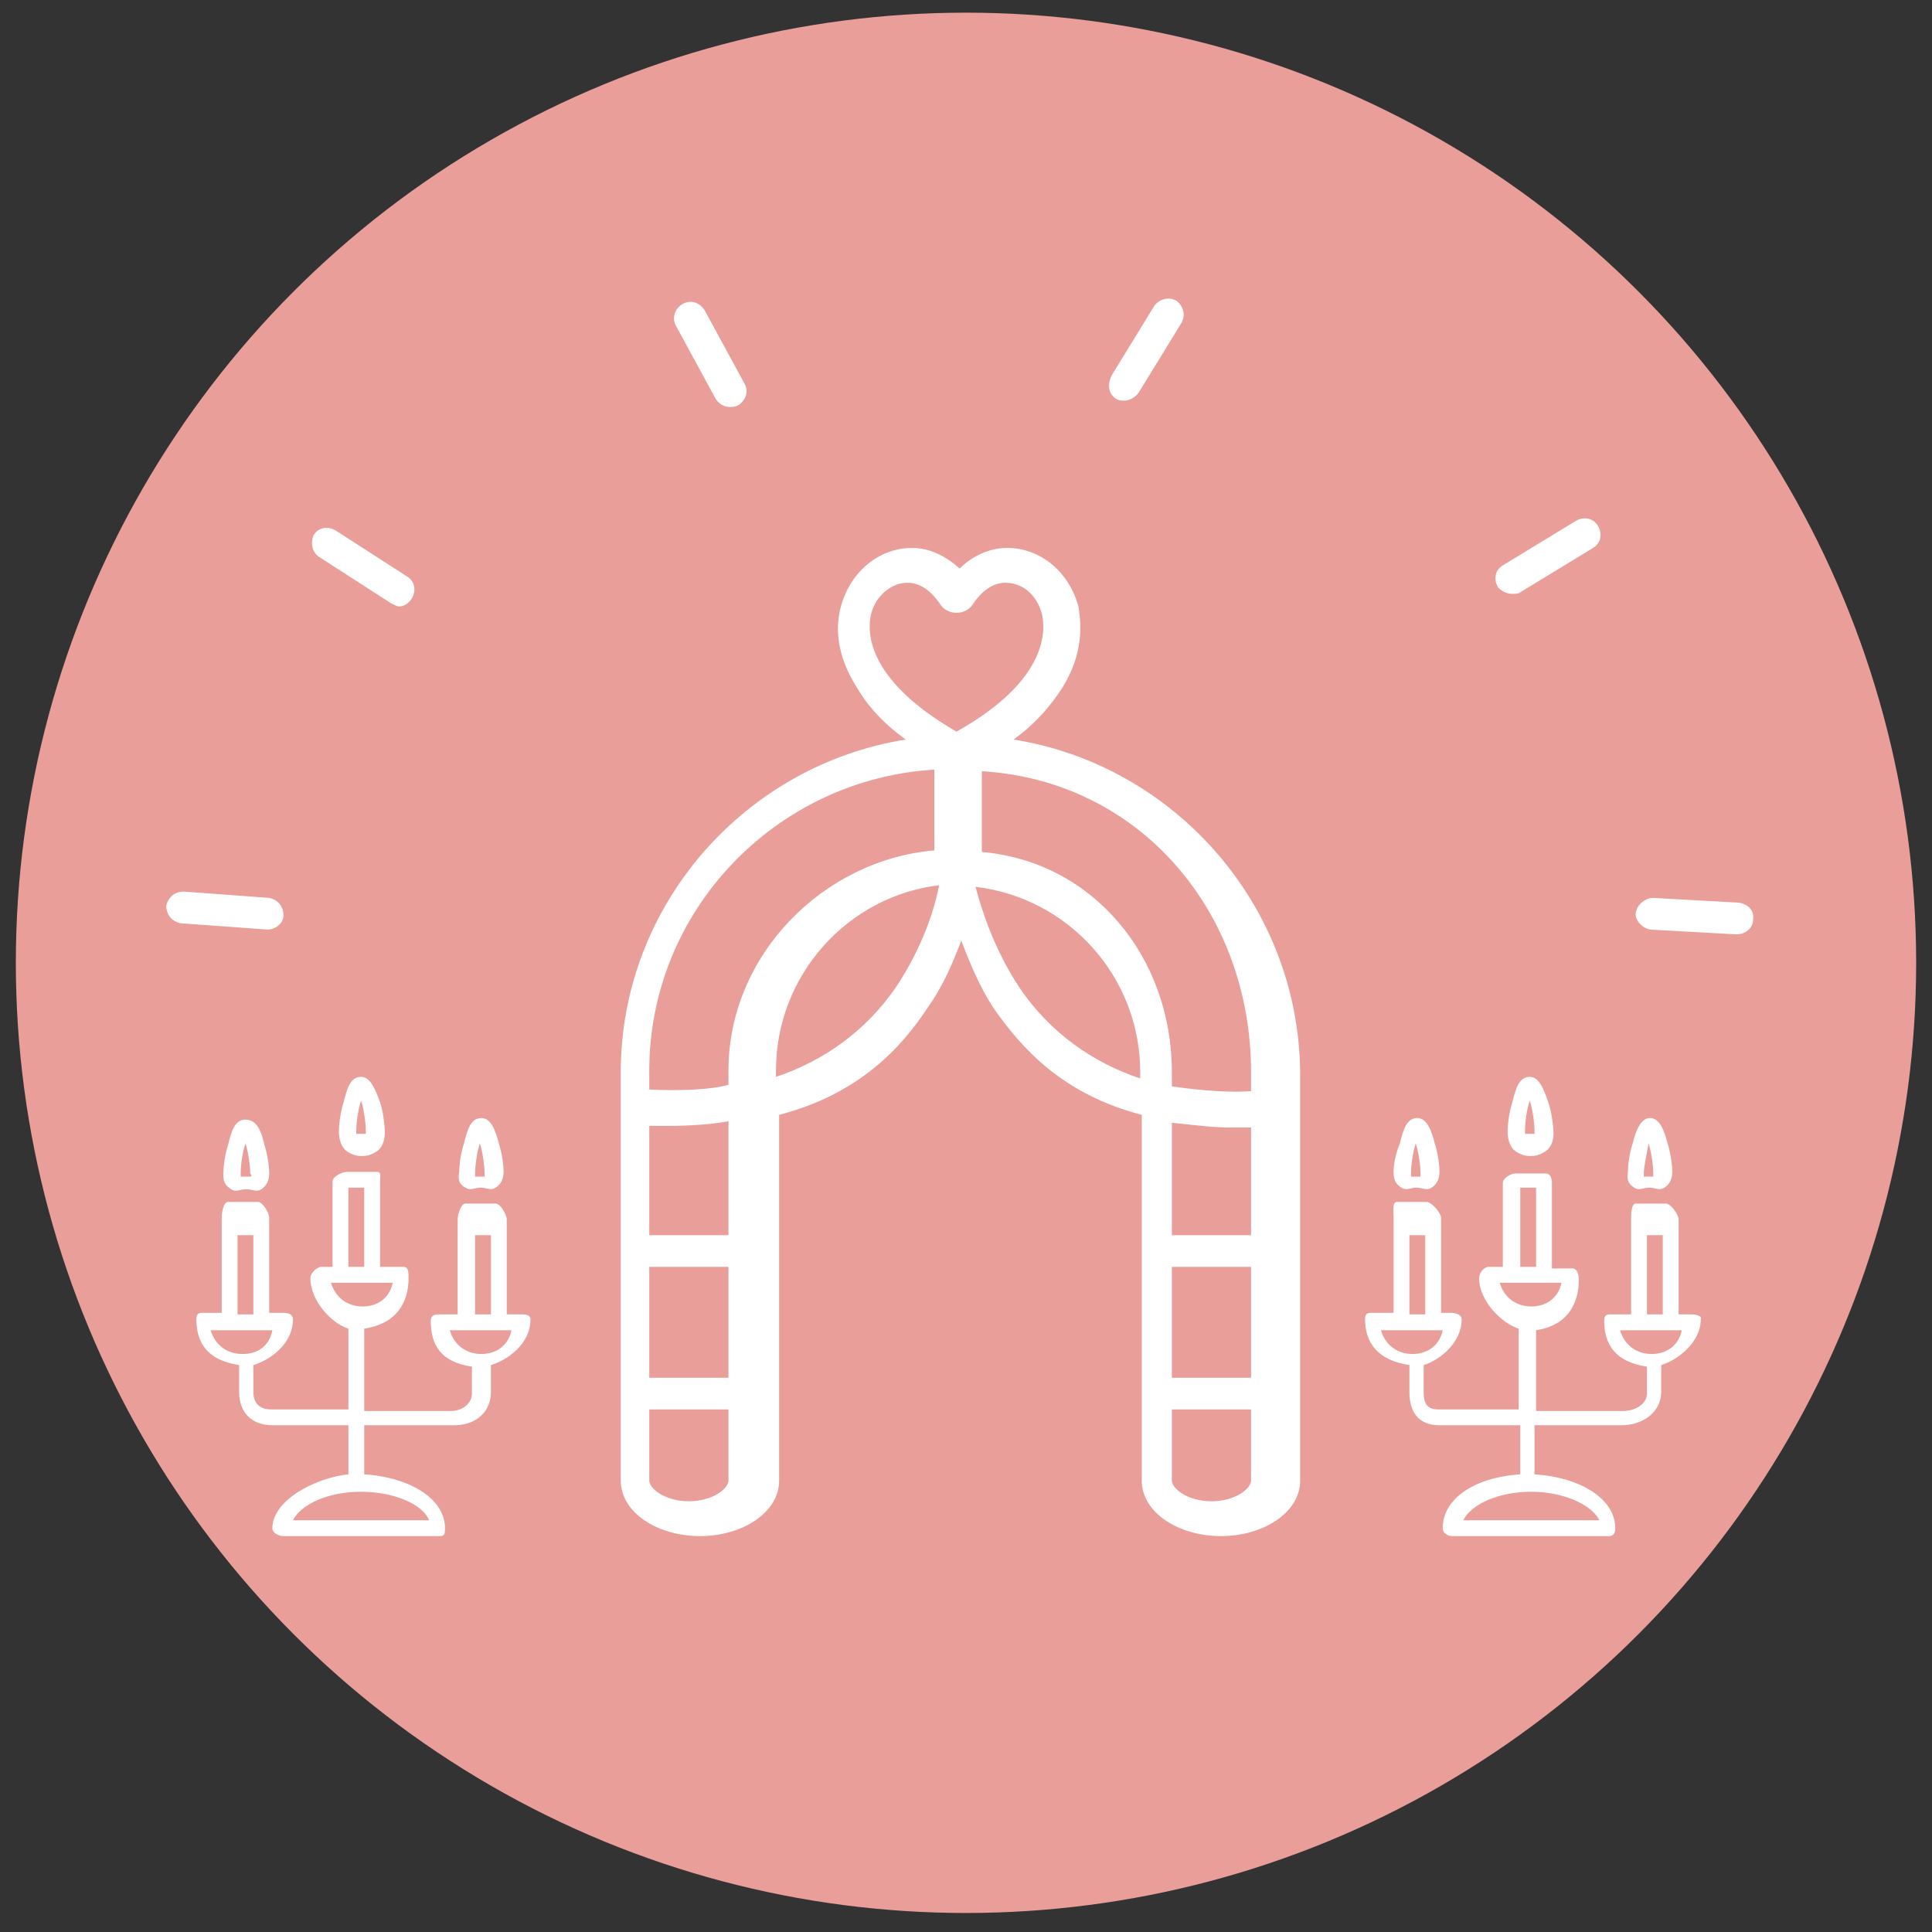 <?xml version="1.0" encoding="utf-8"?>
<!-- Generator: Adobe Illustrator 20.1.0, SVG Export Plug-In . SVG Version: 6.00 Build 0)  -->
<svg version="1.1" id="Layer_1" xmlns="http://www.w3.org/2000/svg" xmlns:xlink="http://www.w3.org/1999/xlink" x="0px" y="0px"
	 viewBox="0 0 122 122" style="enable-background:new 0 0 122 122;" xml:space="preserve">
<rect x="0" y="0" width="122" height="122" fill="#333333" stroke="none"/>
<style type="text/css">
	.st0{fill:#E99E99;}
	.st1{fill:#FFFFFF;}
</style>
<circle class="st0" cx="61" cy="60.8" r="60"/>
<path class="st1" d="M45.2,25.2c0.2,0.3,0.5,0.5,0.9,0.5c0.2,0,0.3,0,0.5-0.1c0.5-0.3,0.7-0.9,0.4-1.4l-2.5-4.6
	c-0.3-0.5-0.9-0.7-1.4-0.4c-0.5,0.3-0.7,0.9-0.4,1.4L45.2,25.2z M70.5,25.2c0.2,0.1,0.3,0.1,0.5,0.1c0.3,0,0.7-0.2,0.9-0.5l2.7-4.4
	c0.3-0.5,0.1-1.1-0.3-1.4c-0.5-0.3-1.1-0.1-1.4,0.3l-2.7,4.4C69.9,24.3,70,24.9,70.5,25.2z M109.8,57l-5.4-0.3c-0.5,0-1,0.4-1.1,0.9
	s0.4,1,0.9,1.1l5.4,0.3c0,0,0,0,0.1,0c0.5,0,1-0.4,1-0.9C110.8,57.5,110.4,57.1,109.8,57z M95.5,37.5c0.2,0,0.4,0,0.5-0.1l4.6-2.8
	c0.5-0.3,0.6-0.9,0.3-1.4c-0.3-0.5-0.9-0.6-1.4-0.3l-4.6,2.8c-0.5,0.3-0.6,0.9-0.3,1.4C94.8,37.3,95.1,37.5,95.5,37.5z M64,46.7
	c1.4-1,2.4-2.2,3.1-3.3c1.3-2.1,1.2-3.9,1-5.1c-0.6-2.2-2.4-3.7-4.5-3.7c-1.1,0-2.2,0.5-3,1.3c-0.9-0.8-1.9-1.3-3-1.3
	c-2.1,0-3.9,1.5-4.5,3.7c-0.3,1.1-0.4,2.9,1,5.1c0.7,1.2,1.7,2.3,3.1,3.3c-10.1,1.6-18,10.4-18,21v25.8c0,2,2.3,3.5,5,3.5
	c2.7,0,5-1.5,5-3.5V70.4c5-1.3,7.7-4.2,9.4-6.8c1-1.4,1.6-2.9,2.1-4.2c0.5,1.3,1.1,2.8,2,4.2c1.8,2.6,4.4,5.5,9.4,6.8v23.1
	c0,2,2.3,3.5,5,3.5s5-1.5,5-3.5V67.7C82,57.1,74.1,48.3,64,46.7z M46,93.5c0,0.5-1,1.3-2.5,1.3S41,94,41,93.5V89h5V93.5z M46,87h-5
	v-7h5V87z M46,78h-5v-6.9c1,0,0.8,0,1.1,0c1.4,0,2.9-0.1,3.9-0.3V78z M56.6,62.3c-1.9,2.8-4.6,4.7-7.6,5.7v-0.4
	c0-6,4.5-11,10.3-11.7C59,57.5,58.2,59.9,56.6,62.3z M59,53.7c-7,0.6-13,6.6-13,13.9v0.9c-1,0.3-3,0.4-5,0.3v-1.2
	c0-10.1,8-18.4,18-19V53.7z M60.4,46.2c-5.9-3.4-5.6-6.5-5.4-7.4c0.3-1.2,1.3-2,2.3-2c0.8,0,1.5,0.5,2.1,1.4c0.2,0.3,0.6,0.5,1,0.5
	h0c0.4,0,0.8-0.2,1-0.5c0.6-0.9,1.3-1.4,2.1-1.4c1.1,0,2,0.8,2.3,2C66,39.7,66.3,42.9,60.4,46.2z M72,68.1c-3-1-5.7-2.9-7.6-5.7
	C62.8,60,62,57.5,61.6,56C67.5,56.7,72,61.7,72,67.7V68.1z M79,93.5c0,0.5-1,1.3-2.5,1.3S74,94,74,93.5V89h5V93.5z M79,87h-5v-7h5
	V87z M79,78h-5v-7.1c2,0.2,2.5,0.3,3.9,0.3c0.4,0,1.1,0,1.1,0V78z M79,68.9c-1,0.1-3,0-5-0.3v-0.9c0-7.3-5-13.3-12-13.9v-5.1
	c10,0.6,17,8.9,17,19V68.9z M16.9,58.7c0.5,0,1-0.4,1-0.9c0-0.6-0.4-1-0.9-1.1l-5.4-0.4c-0.6,0-1,0.4-1.1,0.9c0,0.6,0.4,1,0.9,1.1
	L16.9,58.7C16.8,58.7,16.9,58.7,16.9,58.7z M20.2,35.2l4.5,2.9c0.2,0.1,0.4,0.2,0.5,0.2c0.3,0,0.6-0.2,0.8-0.5
	c0.3-0.5,0.2-1.1-0.3-1.4l-4.5-2.9c-0.5-0.3-1.1-0.2-1.4,0.3C19.6,34.3,19.7,34.9,20.2,35.2z M33,83h-1v-6c0-0.3-0.4-1-0.7-1h-1.9
	c-0.3,0-0.5,0.7-0.5,1v6h-1.2c-0.3,0-0.5,0.1-0.5,0.4c0,1.5,0.6,2.6,2.6,2.9v1.7c0,0.7-0.7,1.1-1.3,1.1H23v-5.2
	c2-0.3,2.8-1.6,2.8-3.2c0-0.3,0-0.7-0.3-0.7H24v-5.4c0-0.3,0.1-0.6-0.2-0.6h-1.9c-0.3,0-0.9,0.3-0.9,0.6V80h-0.7
	c-0.3,0-0.7,0.4-0.7,0.7c0,1.5,1.4,2.9,2.4,3.2V89h-4.9c-0.7,0-1.1-0.4-1.1-1.1v-1.7c1-0.3,2.5-1.3,2.5-2.9c0-0.3-0.3-0.4-0.6-0.4
	H17v-6c0-0.3-0.4-1-0.7-1h-1.9c-0.3,0-0.4,0.7-0.4,1v6h-1.2c-0.3,0-0.4,0.1-0.4,0.4c0,1.5,0.7,2.6,2.7,2.9v1.7
	c0,1.3,0.8,2.1,2.1,2.1H22v3.1c-2,0.2-4.8,1.6-4.8,3.4c0,0.3,0.4,0.5,0.7,0.5h9.9c0.3,0,0.3-0.2,0.3-0.5c0-1.8-2.1-3.2-5.1-3.4V90
	h5.7c1.3,0,2.3-0.8,2.3-2.1v-1.7c1-0.3,2.5-1.3,2.5-2.9C33.5,83.1,33.3,83,33,83z M15,78h1v5h-1V78z M15.3,85.5
	c-0.9,0-1.7-0.5-2-1.5h3.9C17,85,16.3,85.5,15.3,85.5z M22,75h1v5h-1V75z M27.1,96h-8.6c0.5-1,2.2-1.8,4.3-1.8
	C24.9,94.2,26.7,95,27.1,96z M22.9,82.5c-0.9,0-1.7-0.5-2-1.5h3.9C24.6,82,23.8,82.5,22.9,82.5z M30,78h1v5h-1V78z M30.4,85.5
	c-0.9,0-1.7-0.5-2-1.5h3.9C32.1,85,31.3,85.5,30.4,85.5z M15.5,70.7c-0.7,0-0.9,0.8-1.1,1.6c-0.2,0.6-0.3,1.4-0.3,1.9
	c0,0.5,0.2,0.7,0.5,0.9c0.3,0.2,0.6,0,0.9,0h0.1c0.3,0,0.6,0.2,0.9,0c0.3-0.2,0.5-0.5,0.5-1c0-0.4-0.1-1.2-0.3-1.8
	C16.5,71.4,16.2,70.7,15.5,70.7z M15.8,74.3c-0.1,0-0.5,0-0.6,0c0,0,0-0.1,0-0.2c0-0.5,0.1-1.3,0.3-1.9c0.2,0.6,0.3,1.5,0.3,1.9
	C15.9,74.2,15.9,74.3,15.8,74.3z M22.8,68c-0.7,0-0.9,0.8-1.1,1.6c-0.2,0.6-0.3,1.4-0.3,1.9c0,0.5,0.2,1,0.5,1.2
	c0.3,0.2,0.6,0.3,0.9,0.3c0,0,0,0,0,0h0.1c0.3,0,0.6-0.1,0.9-0.3c0.3-0.2,0.5-0.6,0.5-1.2c0-0.4-0.1-1.3-0.3-1.9
	C23.7,68.8,23.4,68,22.8,68z M23.1,71.6c-0.1,0-0.5,0-0.6,0c0,0,0-0.1,0-0.2c0-0.5,0.1-1.3,0.3-1.9c0.2,0.6,0.3,1.5,0.3,1.9
	C23.1,71.5,23.1,71.6,23.1,71.6z M29.4,75c0.3,0.2,0.6,0,0.9,0h0.1c0.3,0,0.6,0.2,0.9,0c0.3-0.2,0.5-0.5,0.5-1
	c0-0.4-0.1-1.2-0.3-1.8c-0.2-0.8-0.5-1.6-1.1-1.6c-0.7,0-0.9,0.8-1.1,1.6c-0.2,0.6-0.3,1.3-0.3,1.8C28.9,74.5,29,74.8,29.4,75z
	 M30.3,72.2c0.2,0.6,0.3,1.5,0.3,1.9c0,0.1,0,0.1,0,0.2c-0.1,0-0.5,0-0.6,0c0,0,0-0.1,0-0.2C30,73.7,30.1,72.8,30.3,72.2z M88.5,75
	c0.3,0.2,0.6,0,0.9,0h0.1c0.3,0,0.6,0.2,0.9,0c0.3-0.2,0.5-0.5,0.5-1c0-0.4-0.1-1.2-0.3-1.8c-0.2-0.8-0.5-1.6-1.1-1.6
	c-0.7,0-0.9,0.8-1.1,1.6C88.1,72.9,88,73.6,88,74C88,74.6,88.2,74.8,88.5,75z M89.4,72.2c0.2,0.6,0.3,1.5,0.3,1.9c0,0.1,0,0.1,0,0.2
	c-0.1,0-0.5,0-0.6,0c0,0,0-0.1,0-0.2C89.1,73.7,89.2,72.8,89.4,72.2z M103.2,75c0.3,0.2,0.6,0,0.9,0h0.1c0.3,0,0.6,0.2,0.9,0
	c0.3-0.2,0.5-0.5,0.5-1c0-0.4-0.1-1.2-0.3-1.8c-0.2-0.8-0.5-1.6-1.1-1.6s-0.9,0.8-1.1,1.6c-0.2,0.6-0.3,1.3-0.3,1.8
	C102.7,74.6,102.9,74.8,103.2,75z M104.1,72.2c0.2,0.6,0.3,1.5,0.3,1.9c0,0.1,0,0.1,0,0.2c-0.1,0-0.5,0-0.6,0c0,0,0-0.1,0-0.2
	C103.8,73.7,104,72.8,104.1,72.2z M96.6,68c-0.7,0-0.9,0.8-1.1,1.6c-0.2,0.6-0.3,1.4-0.3,1.9c0,0.5,0.2,1,0.5,1.2
	c0.3,0.2,0.6,0.3,0.9,0.3c0,0,0,0,0,0h0.1c0.3,0,0.6-0.1,0.9-0.3c0.3-0.2,0.5-0.6,0.5-1.1c0-0.4-0.1-1.3-0.3-1.9
	C97.5,68.8,97.2,68,96.6,68z M96.9,71.6c-0.1,0-0.5,0-0.6,0c0,0,0-0.1,0-0.2c0-0.5,0.1-1.3,0.3-1.9c0.2,0.6,0.3,1.5,0.3,1.9
	C96.9,71.6,96.9,71.6,96.9,71.6z M106.8,83H106v-6c0-0.3-0.5-1-0.8-1h-1.9c-0.3,0-0.3,0.7-0.3,1v6h-1.3c-0.3,0-0.4,0.1-0.4,0.4
	c0,1.5,0.7,2.6,2.7,2.9v1.7c0,0.7-0.8,1.1-1.5,1.1H97v-5.1c2-0.3,2.7-1.7,2.7-3.2c0-0.3-0.1-0.7-0.4-0.7H98v-5.4
	c0-0.3-0.1-0.6-0.4-0.6h-1.9c-0.3,0-0.8,0.3-0.8,0.6V80h-0.9c-0.3,0-0.6,0.4-0.6,0.7c0,1.5,1.5,2.9,2.5,3.2V89h-5.1
	c-0.7,0-0.9-0.4-0.9-1.1v-1.7c1-0.3,2.4-1.4,2.4-2.9c0-0.3-0.4-0.4-0.7-0.4H91v-6c0-0.3-0.6-1-0.9-1h-1.9c-0.3,0-0.2,0.7-0.2,1v6
	h-1.4c-0.3,0-0.4,0.1-0.4,0.4c0,1.5,0.8,2.6,2.8,2.9v1.7c0,1.3,0.6,2.1,1.9,2.1H96v3.1c-3,0.2-4.9,1.6-4.9,3.4
	c0,0.3,0.3,0.5,0.6,0.5h9.9c0.3,0,0.4-0.2,0.4-0.5c0-1.8-2.1-3.2-5.1-3.4V90h5.5c1.3,0,2.5-0.8,2.5-2.1v-1.7c1-0.3,2.5-1.4,2.5-2.9
	C107.5,83.1,107.1,83,106.8,83z M89,78h1v5h-1V78z M89.2,85.5c-0.9,0-1.7-0.5-2-1.5h3.9C90.9,85,90.1,85.5,89.2,85.5z M96,75h1v5h-1
	V75z M101,96h-8.6c0.5-1,2.2-1.8,4.3-1.8C98.7,94.2,100.5,95,101,96z M96.7,82.5c-0.9,0-1.7-0.5-2-1.5h3.9
	C98.4,82,97.6,82.5,96.7,82.5z M104,78h1v5h-1V78z M104.3,85.5c-0.9,0-1.7-0.5-2-1.5h3.9C106,85,105.2,85.5,104.3,85.5z"/>
</svg>
